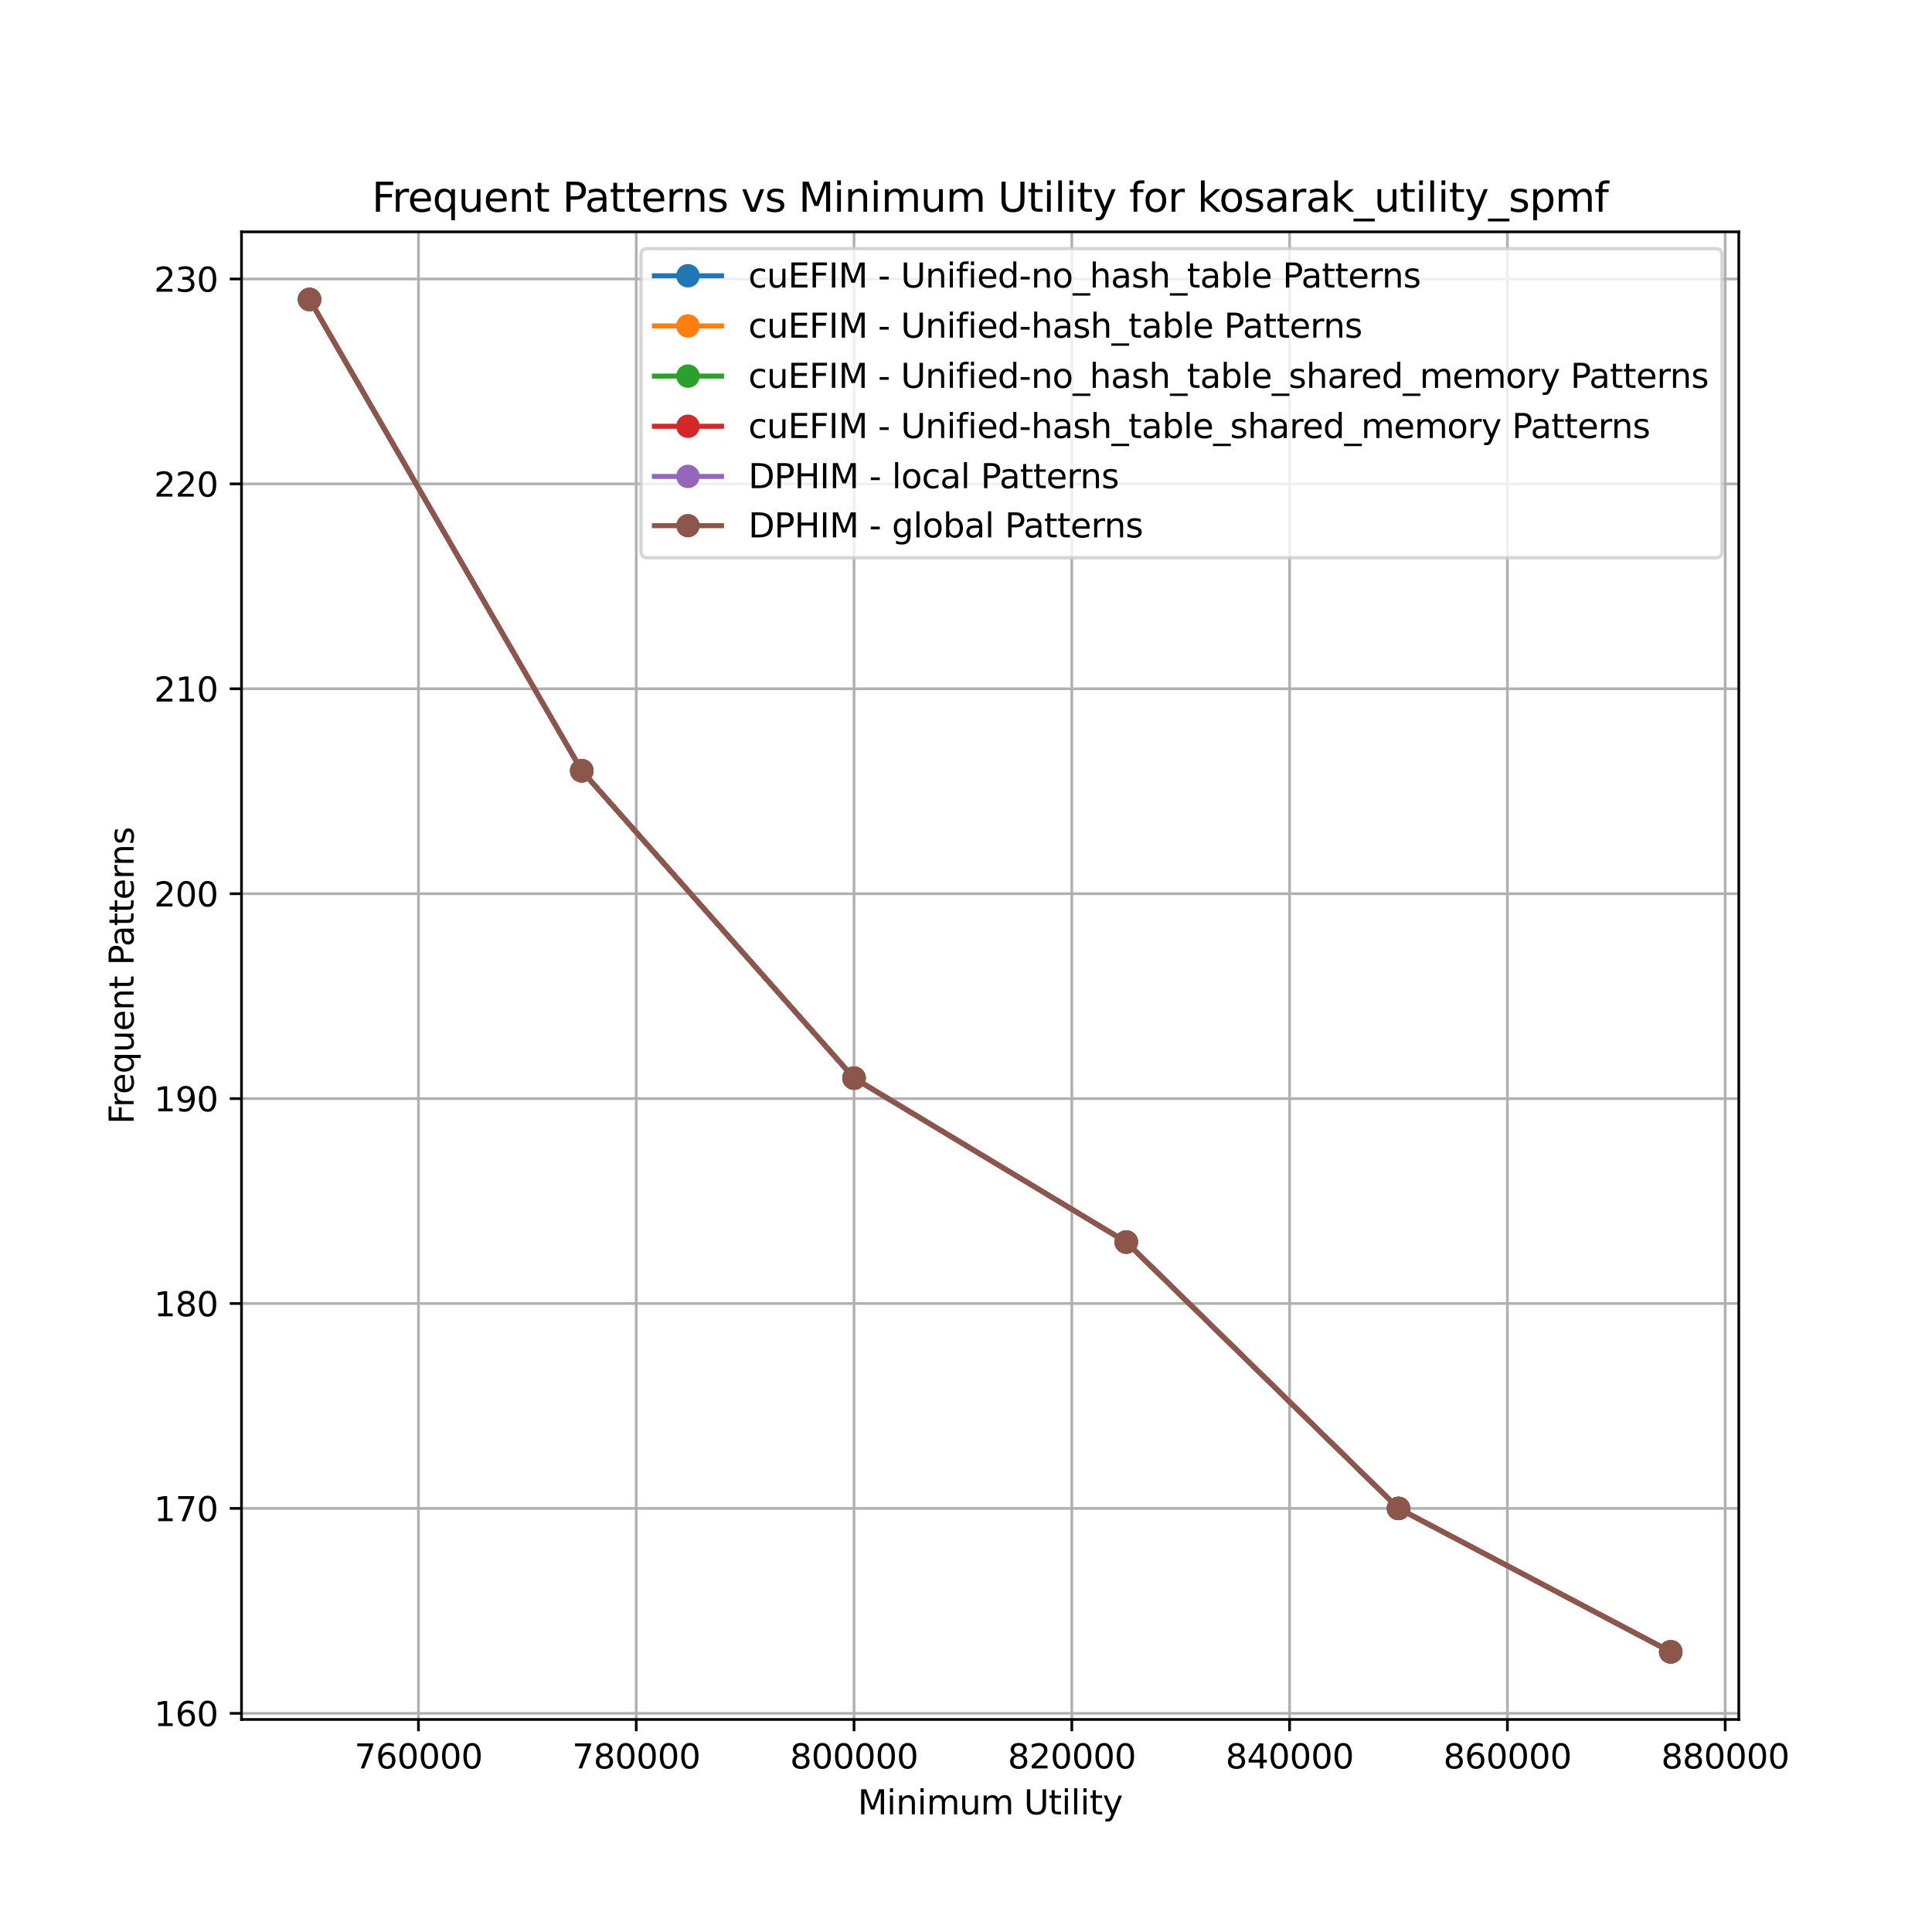 <?xml version="1.0" encoding="utf-8" standalone="no"?>
<!DOCTYPE svg PUBLIC "-//W3C//DTD SVG 1.1//EN"
  "http://www.w3.org/Graphics/SVG/1.1/DTD/svg11.dtd">
<svg xmlns:xlink="http://www.w3.org/1999/xlink" width="576pt" height="576pt" viewBox="0 0 576 576" xmlns="http://www.w3.org/2000/svg" version="1.1">
 <defs>
  <style type="text/css">*{stroke-linejoin: round; stroke-linecap: butt}</style>
 </defs>
 <g id="figure_1">
  <g id="patch_1">
   <path d="M 0 576 
L 576 576 
L 576 0 
L 0 0 
z
" style="fill: #ffffff"/>
  </g>
  <g id="axes_1">
   <g id="patch_2">
    <path d="M 72 512.64 
L 518.4 512.64 
L 518.4 69.12 
L 72 69.12 
z
" style="fill: #ffffff"/>
   </g>
   <g id="matplotlib.axis_1">
    <g id="xtick_1">
     <g id="line2d_1">
      <path d="M 124.756 512.64 
L 124.756 69.12 
" clip-path="url(#paeb95d4c77)" style="fill: none; stroke: #b0b0b0; stroke-width: 0.8; stroke-linecap: square"/>
     </g>
     <g id="line2d_2">
      <defs>
       <path id="m7464234f1b" d="M 0 0 
L 0 3.5 
" style="stroke: #000000; stroke-width: 0.8"/>
      </defs>
      <g>
       <use xlink:href="#m7464234f1b" x="124.756" y="512.64" style="stroke: #000000; stroke-width: 0.8"/>
      </g>
     </g>
     <g id="text_1">
      <!-- 760000 -->
      <g transform="translate(105.669 527.238) scale(0.1 -0.1)">
       <defs>
        <path id="DejaVuSans-37" d="M 525 4666 
L 3525 4666 
L 3525 4397 
L 1831 0 
L 1172 0 
L 2766 4134 
L 525 4134 
L 525 4666 
z
" transform="scale(0.016)"/>
        <path id="DejaVuSans-36" d="M 2113 2584 
Q 1688 2584 1439 2293 
Q 1191 2003 1191 1497 
Q 1191 994 1439 701 
Q 1688 409 2113 409 
Q 2538 409 2786 701 
Q 3034 994 3034 1497 
Q 3034 2003 2786 2293 
Q 2538 2584 2113 2584 
z
M 3366 4563 
L 3366 3988 
Q 3128 4100 2886 4159 
Q 2644 4219 2406 4219 
Q 1781 4219 1451 3797 
Q 1122 3375 1075 2522 
Q 1259 2794 1537 2939 
Q 1816 3084 2150 3084 
Q 2853 3084 3261 2657 
Q 3669 2231 3669 1497 
Q 3669 778 3244 343 
Q 2819 -91 2113 -91 
Q 1303 -91 875 529 
Q 447 1150 447 2328 
Q 447 3434 972 4092 
Q 1497 4750 2381 4750 
Q 2619 4750 2861 4703 
Q 3103 4656 3366 4563 
z
" transform="scale(0.016)"/>
        <path id="DejaVuSans-30" d="M 2034 4250 
Q 1547 4250 1301 3770 
Q 1056 3291 1056 2328 
Q 1056 1369 1301 889 
Q 1547 409 2034 409 
Q 2525 409 2770 889 
Q 3016 1369 3016 2328 
Q 3016 3291 2770 3770 
Q 2525 4250 2034 4250 
z
M 2034 4750 
Q 2819 4750 3233 4129 
Q 3647 3509 3647 2328 
Q 3647 1150 3233 529 
Q 2819 -91 2034 -91 
Q 1250 -91 836 529 
Q 422 1150 422 2328 
Q 422 3509 836 4129 
Q 1250 4750 2034 4750 
z
" transform="scale(0.016)"/>
       </defs>
       <use xlink:href="#DejaVuSans-37"/>
       <use xlink:href="#DejaVuSans-36" x="63.623"/>
       <use xlink:href="#DejaVuSans-30" x="127.246"/>
       <use xlink:href="#DejaVuSans-30" x="190.869"/>
       <use xlink:href="#DejaVuSans-30" x="254.492"/>
       <use xlink:href="#DejaVuSans-30" x="318.115"/>
      </g>
     </g>
    </g>
    <g id="xtick_2">
     <g id="line2d_3">
      <path d="M 189.687 512.64 
L 189.687 69.12 
" clip-path="url(#paeb95d4c77)" style="fill: none; stroke: #b0b0b0; stroke-width: 0.8; stroke-linecap: square"/>
     </g>
     <g id="line2d_4">
      <g>
       <use xlink:href="#m7464234f1b" x="189.687" y="512.64" style="stroke: #000000; stroke-width: 0.8"/>
      </g>
     </g>
     <g id="text_2">
      <!-- 780000 -->
      <g transform="translate(170.6 527.238) scale(0.1 -0.1)">
       <defs>
        <path id="DejaVuSans-38" d="M 2034 2216 
Q 1584 2216 1326 1975 
Q 1069 1734 1069 1313 
Q 1069 891 1326 650 
Q 1584 409 2034 409 
Q 2484 409 2743 651 
Q 3003 894 3003 1313 
Q 3003 1734 2745 1975 
Q 2488 2216 2034 2216 
z
M 1403 2484 
Q 997 2584 770 2862 
Q 544 3141 544 3541 
Q 544 4100 942 4425 
Q 1341 4750 2034 4750 
Q 2731 4750 3128 4425 
Q 3525 4100 3525 3541 
Q 3525 3141 3298 2862 
Q 3072 2584 2669 2484 
Q 3125 2378 3379 2068 
Q 3634 1759 3634 1313 
Q 3634 634 3220 271 
Q 2806 -91 2034 -91 
Q 1263 -91 848 271 
Q 434 634 434 1313 
Q 434 1759 690 2068 
Q 947 2378 1403 2484 
z
M 1172 3481 
Q 1172 3119 1398 2916 
Q 1625 2713 2034 2713 
Q 2441 2713 2670 2916 
Q 2900 3119 2900 3481 
Q 2900 3844 2670 4047 
Q 2441 4250 2034 4250 
Q 1625 4250 1398 4047 
Q 1172 3844 1172 3481 
z
" transform="scale(0.016)"/>
       </defs>
       <use xlink:href="#DejaVuSans-37"/>
       <use xlink:href="#DejaVuSans-38" x="63.623"/>
       <use xlink:href="#DejaVuSans-30" x="127.246"/>
       <use xlink:href="#DejaVuSans-30" x="190.869"/>
       <use xlink:href="#DejaVuSans-30" x="254.492"/>
       <use xlink:href="#DejaVuSans-30" x="318.115"/>
      </g>
     </g>
    </g>
    <g id="xtick_3">
     <g id="line2d_5">
      <path d="M 254.618 512.64 
L 254.618 69.12 
" clip-path="url(#paeb95d4c77)" style="fill: none; stroke: #b0b0b0; stroke-width: 0.8; stroke-linecap: square"/>
     </g>
     <g id="line2d_6">
      <g>
       <use xlink:href="#m7464234f1b" x="254.618" y="512.64" style="stroke: #000000; stroke-width: 0.8"/>
      </g>
     </g>
     <g id="text_3">
      <!-- 800000 -->
      <g transform="translate(235.531 527.238) scale(0.1 -0.1)">
       <use xlink:href="#DejaVuSans-38"/>
       <use xlink:href="#DejaVuSans-30" x="63.623"/>
       <use xlink:href="#DejaVuSans-30" x="127.246"/>
       <use xlink:href="#DejaVuSans-30" x="190.869"/>
       <use xlink:href="#DejaVuSans-30" x="254.492"/>
       <use xlink:href="#DejaVuSans-30" x="318.115"/>
      </g>
     </g>
    </g>
    <g id="xtick_4">
     <g id="line2d_7">
      <path d="M 319.549 512.64 
L 319.549 69.12 
" clip-path="url(#paeb95d4c77)" style="fill: none; stroke: #b0b0b0; stroke-width: 0.8; stroke-linecap: square"/>
     </g>
     <g id="line2d_8">
      <g>
       <use xlink:href="#m7464234f1b" x="319.549" y="512.64" style="stroke: #000000; stroke-width: 0.8"/>
      </g>
     </g>
     <g id="text_4">
      <!-- 820000 -->
      <g transform="translate(300.462 527.238) scale(0.1 -0.1)">
       <defs>
        <path id="DejaVuSans-32" d="M 1228 531 
L 3431 531 
L 3431 0 
L 469 0 
L 469 531 
Q 828 903 1448 1529 
Q 2069 2156 2228 2338 
Q 2531 2678 2651 2914 
Q 2772 3150 2772 3378 
Q 2772 3750 2511 3984 
Q 2250 4219 1831 4219 
Q 1534 4219 1204 4116 
Q 875 4013 500 3803 
L 500 4441 
Q 881 4594 1212 4672 
Q 1544 4750 1819 4750 
Q 2544 4750 2975 4387 
Q 3406 4025 3406 3419 
Q 3406 3131 3298 2873 
Q 3191 2616 2906 2266 
Q 2828 2175 2409 1742 
Q 1991 1309 1228 531 
z
" transform="scale(0.016)"/>
       </defs>
       <use xlink:href="#DejaVuSans-38"/>
       <use xlink:href="#DejaVuSans-32" x="63.623"/>
       <use xlink:href="#DejaVuSans-30" x="127.246"/>
       <use xlink:href="#DejaVuSans-30" x="190.869"/>
       <use xlink:href="#DejaVuSans-30" x="254.492"/>
       <use xlink:href="#DejaVuSans-30" x="318.115"/>
      </g>
     </g>
    </g>
    <g id="xtick_5">
     <g id="line2d_9">
      <path d="M 384.48 512.64 
L 384.48 69.12 
" clip-path="url(#paeb95d4c77)" style="fill: none; stroke: #b0b0b0; stroke-width: 0.8; stroke-linecap: square"/>
     </g>
     <g id="line2d_10">
      <g>
       <use xlink:href="#m7464234f1b" x="384.48" y="512.64" style="stroke: #000000; stroke-width: 0.8"/>
      </g>
     </g>
     <g id="text_5">
      <!-- 840000 -->
      <g transform="translate(365.392 527.238) scale(0.1 -0.1)">
       <defs>
        <path id="DejaVuSans-34" d="M 2419 4116 
L 825 1625 
L 2419 1625 
L 2419 4116 
z
M 2253 4666 
L 3047 4666 
L 3047 1625 
L 3713 1625 
L 3713 1100 
L 3047 1100 
L 3047 0 
L 2419 0 
L 2419 1100 
L 313 1100 
L 313 1709 
L 2253 4666 
z
" transform="scale(0.016)"/>
       </defs>
       <use xlink:href="#DejaVuSans-38"/>
       <use xlink:href="#DejaVuSans-34" x="63.623"/>
       <use xlink:href="#DejaVuSans-30" x="127.246"/>
       <use xlink:href="#DejaVuSans-30" x="190.869"/>
       <use xlink:href="#DejaVuSans-30" x="254.492"/>
       <use xlink:href="#DejaVuSans-30" x="318.115"/>
      </g>
     </g>
    </g>
    <g id="xtick_6">
     <g id="line2d_11">
      <path d="M 449.411 512.64 
L 449.411 69.12 
" clip-path="url(#paeb95d4c77)" style="fill: none; stroke: #b0b0b0; stroke-width: 0.8; stroke-linecap: square"/>
     </g>
     <g id="line2d_12">
      <g>
       <use xlink:href="#m7464234f1b" x="449.411" y="512.64" style="stroke: #000000; stroke-width: 0.8"/>
      </g>
     </g>
     <g id="text_6">
      <!-- 860000 -->
      <g transform="translate(430.323 527.238) scale(0.1 -0.1)">
       <use xlink:href="#DejaVuSans-38"/>
       <use xlink:href="#DejaVuSans-36" x="63.623"/>
       <use xlink:href="#DejaVuSans-30" x="127.246"/>
       <use xlink:href="#DejaVuSans-30" x="190.869"/>
       <use xlink:href="#DejaVuSans-30" x="254.492"/>
       <use xlink:href="#DejaVuSans-30" x="318.115"/>
      </g>
     </g>
    </g>
    <g id="xtick_7">
     <g id="line2d_13">
      <path d="M 514.342 512.64 
L 514.342 69.12 
" clip-path="url(#paeb95d4c77)" style="fill: none; stroke: #b0b0b0; stroke-width: 0.8; stroke-linecap: square"/>
     </g>
     <g id="line2d_14">
      <g>
       <use xlink:href="#m7464234f1b" x="514.342" y="512.64" style="stroke: #000000; stroke-width: 0.8"/>
      </g>
     </g>
     <g id="text_7">
      <!-- 880000 -->
      <g transform="translate(495.254 527.238) scale(0.1 -0.1)">
       <use xlink:href="#DejaVuSans-38"/>
       <use xlink:href="#DejaVuSans-38" x="63.623"/>
       <use xlink:href="#DejaVuSans-30" x="127.246"/>
       <use xlink:href="#DejaVuSans-30" x="190.869"/>
       <use xlink:href="#DejaVuSans-30" x="254.492"/>
       <use xlink:href="#DejaVuSans-30" x="318.115"/>
      </g>
     </g>
    </g>
    <g id="text_8">
     <!-- Minimum Utility -->
     <g transform="translate(255.734 540.917) scale(0.1 -0.1)">
      <defs>
       <path id="DejaVuSans-4d" d="M 628 4666 
L 1569 4666 
L 2759 1491 
L 3956 4666 
L 4897 4666 
L 4897 0 
L 4281 0 
L 4281 4097 
L 3078 897 
L 2444 897 
L 1241 4097 
L 1241 0 
L 628 0 
L 628 4666 
z
" transform="scale(0.016)"/>
       <path id="DejaVuSans-69" d="M 603 3500 
L 1178 3500 
L 1178 0 
L 603 0 
L 603 3500 
z
M 603 4863 
L 1178 4863 
L 1178 4134 
L 603 4134 
L 603 4863 
z
" transform="scale(0.016)"/>
       <path id="DejaVuSans-6e" d="M 3513 2113 
L 3513 0 
L 2938 0 
L 2938 2094 
Q 2938 2591 2744 2837 
Q 2550 3084 2163 3084 
Q 1697 3084 1428 2787 
Q 1159 2491 1159 1978 
L 1159 0 
L 581 0 
L 581 3500 
L 1159 3500 
L 1159 2956 
Q 1366 3272 1645 3428 
Q 1925 3584 2291 3584 
Q 2894 3584 3203 3211 
Q 3513 2838 3513 2113 
z
" transform="scale(0.016)"/>
       <path id="DejaVuSans-6d" d="M 3328 2828 
Q 3544 3216 3844 3400 
Q 4144 3584 4550 3584 
Q 5097 3584 5394 3201 
Q 5691 2819 5691 2113 
L 5691 0 
L 5113 0 
L 5113 2094 
Q 5113 2597 4934 2840 
Q 4756 3084 4391 3084 
Q 3944 3084 3684 2787 
Q 3425 2491 3425 1978 
L 3425 0 
L 2847 0 
L 2847 2094 
Q 2847 2600 2669 2842 
Q 2491 3084 2119 3084 
Q 1678 3084 1418 2786 
Q 1159 2488 1159 1978 
L 1159 0 
L 581 0 
L 581 3500 
L 1159 3500 
L 1159 2956 
Q 1356 3278 1631 3431 
Q 1906 3584 2284 3584 
Q 2666 3584 2933 3390 
Q 3200 3197 3328 2828 
z
" transform="scale(0.016)"/>
       <path id="DejaVuSans-75" d="M 544 1381 
L 544 3500 
L 1119 3500 
L 1119 1403 
Q 1119 906 1312 657 
Q 1506 409 1894 409 
Q 2359 409 2629 706 
Q 2900 1003 2900 1516 
L 2900 3500 
L 3475 3500 
L 3475 0 
L 2900 0 
L 2900 538 
Q 2691 219 2414 64 
Q 2138 -91 1772 -91 
Q 1169 -91 856 284 
Q 544 659 544 1381 
z
M 1991 3584 
L 1991 3584 
z
" transform="scale(0.016)"/>
       <path id="DejaVuSans-20" transform="scale(0.016)"/>
       <path id="DejaVuSans-55" d="M 556 4666 
L 1191 4666 
L 1191 1831 
Q 1191 1081 1462 751 
Q 1734 422 2344 422 
Q 2950 422 3222 751 
Q 3494 1081 3494 1831 
L 3494 4666 
L 4128 4666 
L 4128 1753 
Q 4128 841 3676 375 
Q 3225 -91 2344 -91 
Q 1459 -91 1007 375 
Q 556 841 556 1753 
L 556 4666 
z
" transform="scale(0.016)"/>
       <path id="DejaVuSans-74" d="M 1172 4494 
L 1172 3500 
L 2356 3500 
L 2356 3053 
L 1172 3053 
L 1172 1153 
Q 1172 725 1289 603 
Q 1406 481 1766 481 
L 2356 481 
L 2356 0 
L 1766 0 
Q 1100 0 847 248 
Q 594 497 594 1153 
L 594 3053 
L 172 3053 
L 172 3500 
L 594 3500 
L 594 4494 
L 1172 4494 
z
" transform="scale(0.016)"/>
       <path id="DejaVuSans-6c" d="M 603 4863 
L 1178 4863 
L 1178 0 
L 603 0 
L 603 4863 
z
" transform="scale(0.016)"/>
       <path id="DejaVuSans-79" d="M 2059 -325 
Q 1816 -950 1584 -1140 
Q 1353 -1331 966 -1331 
L 506 -1331 
L 506 -850 
L 844 -850 
Q 1081 -850 1212 -737 
Q 1344 -625 1503 -206 
L 1606 56 
L 191 3500 
L 800 3500 
L 1894 763 
L 2988 3500 
L 3597 3500 
L 2059 -325 
z
" transform="scale(0.016)"/>
      </defs>
      <use xlink:href="#DejaVuSans-4d"/>
      <use xlink:href="#DejaVuSans-69" x="86.279"/>
      <use xlink:href="#DejaVuSans-6e" x="114.062"/>
      <use xlink:href="#DejaVuSans-69" x="177.441"/>
      <use xlink:href="#DejaVuSans-6d" x="205.225"/>
      <use xlink:href="#DejaVuSans-75" x="302.637"/>
      <use xlink:href="#DejaVuSans-6d" x="366.016"/>
      <use xlink:href="#DejaVuSans-20" x="463.428"/>
      <use xlink:href="#DejaVuSans-55" x="495.215"/>
      <use xlink:href="#DejaVuSans-74" x="568.408"/>
      <use xlink:href="#DejaVuSans-69" x="607.617"/>
      <use xlink:href="#DejaVuSans-6c" x="635.4"/>
      <use xlink:href="#DejaVuSans-69" x="663.184"/>
      <use xlink:href="#DejaVuSans-74" x="690.967"/>
      <use xlink:href="#DejaVuSans-79" x="730.176"/>
     </g>
    </g>
   </g>
   <g id="matplotlib.axis_2">
    <g id="ytick_1">
     <g id="line2d_15">
      <path d="M 72 510.807 
L 518.4 510.807 
" clip-path="url(#paeb95d4c77)" style="fill: none; stroke: #b0b0b0; stroke-width: 0.8; stroke-linecap: square"/>
     </g>
     <g id="line2d_16">
      <defs>
       <path id="m332d9a629b" d="M 0 0 
L -3.5 0 
" style="stroke: #000000; stroke-width: 0.8"/>
      </defs>
      <g>
       <use xlink:href="#m332d9a629b" x="72" y="510.807" style="stroke: #000000; stroke-width: 0.8"/>
      </g>
     </g>
     <g id="text_9">
      <!-- 160 -->
      <g transform="translate(45.913 514.606) scale(0.1 -0.1)">
       <defs>
        <path id="DejaVuSans-31" d="M 794 531 
L 1825 531 
L 1825 4091 
L 703 3866 
L 703 4441 
L 1819 4666 
L 2450 4666 
L 2450 531 
L 3481 531 
L 3481 0 
L 794 0 
L 794 531 
z
" transform="scale(0.016)"/>
       </defs>
       <use xlink:href="#DejaVuSans-31"/>
       <use xlink:href="#DejaVuSans-36" x="63.623"/>
       <use xlink:href="#DejaVuSans-30" x="127.246"/>
      </g>
     </g>
    </g>
    <g id="ytick_2">
     <g id="line2d_17">
      <path d="M 72 449.716 
L 518.4 449.716 
" clip-path="url(#paeb95d4c77)" style="fill: none; stroke: #b0b0b0; stroke-width: 0.8; stroke-linecap: square"/>
     </g>
     <g id="line2d_18">
      <g>
       <use xlink:href="#m332d9a629b" x="72" y="449.716" style="stroke: #000000; stroke-width: 0.8"/>
      </g>
     </g>
     <g id="text_10">
      <!-- 170 -->
      <g transform="translate(45.913 453.516) scale(0.1 -0.1)">
       <use xlink:href="#DejaVuSans-31"/>
       <use xlink:href="#DejaVuSans-37" x="63.623"/>
       <use xlink:href="#DejaVuSans-30" x="127.246"/>
      </g>
     </g>
    </g>
    <g id="ytick_3">
     <g id="line2d_19">
      <path d="M 72 388.625 
L 518.4 388.625 
" clip-path="url(#paeb95d4c77)" style="fill: none; stroke: #b0b0b0; stroke-width: 0.8; stroke-linecap: square"/>
     </g>
     <g id="line2d_20">
      <g>
       <use xlink:href="#m332d9a629b" x="72" y="388.625" style="stroke: #000000; stroke-width: 0.8"/>
      </g>
     </g>
     <g id="text_11">
      <!-- 180 -->
      <g transform="translate(45.913 392.425) scale(0.1 -0.1)">
       <use xlink:href="#DejaVuSans-31"/>
       <use xlink:href="#DejaVuSans-38" x="63.623"/>
       <use xlink:href="#DejaVuSans-30" x="127.246"/>
      </g>
     </g>
    </g>
    <g id="ytick_4">
     <g id="line2d_21">
      <path d="M 72 327.535 
L 518.4 327.535 
" clip-path="url(#paeb95d4c77)" style="fill: none; stroke: #b0b0b0; stroke-width: 0.8; stroke-linecap: square"/>
     </g>
     <g id="line2d_22">
      <g>
       <use xlink:href="#m332d9a629b" x="72" y="327.535" style="stroke: #000000; stroke-width: 0.8"/>
      </g>
     </g>
     <g id="text_12">
      <!-- 190 -->
      <g transform="translate(45.913 331.334) scale(0.1 -0.1)">
       <defs>
        <path id="DejaVuSans-39" d="M 703 97 
L 703 672 
Q 941 559 1184 500 
Q 1428 441 1663 441 
Q 2288 441 2617 861 
Q 2947 1281 2994 2138 
Q 2813 1869 2534 1725 
Q 2256 1581 1919 1581 
Q 1219 1581 811 2004 
Q 403 2428 403 3163 
Q 403 3881 828 4315 
Q 1253 4750 1959 4750 
Q 2769 4750 3195 4129 
Q 3622 3509 3622 2328 
Q 3622 1225 3098 567 
Q 2575 -91 1691 -91 
Q 1453 -91 1209 -44 
Q 966 3 703 97 
z
M 1959 2075 
Q 2384 2075 2632 2365 
Q 2881 2656 2881 3163 
Q 2881 3666 2632 3958 
Q 2384 4250 1959 4250 
Q 1534 4250 1286 3958 
Q 1038 3666 1038 3163 
Q 1038 2656 1286 2365 
Q 1534 2075 1959 2075 
z
" transform="scale(0.016)"/>
       </defs>
       <use xlink:href="#DejaVuSans-31"/>
       <use xlink:href="#DejaVuSans-39" x="63.623"/>
       <use xlink:href="#DejaVuSans-30" x="127.246"/>
      </g>
     </g>
    </g>
    <g id="ytick_5">
     <g id="line2d_23">
      <path d="M 72 266.444 
L 518.4 266.444 
" clip-path="url(#paeb95d4c77)" style="fill: none; stroke: #b0b0b0; stroke-width: 0.8; stroke-linecap: square"/>
     </g>
     <g id="line2d_24">
      <g>
       <use xlink:href="#m332d9a629b" x="72" y="266.444" style="stroke: #000000; stroke-width: 0.8"/>
      </g>
     </g>
     <g id="text_13">
      <!-- 200 -->
      <g transform="translate(45.913 270.243) scale(0.1 -0.1)">
       <use xlink:href="#DejaVuSans-32"/>
       <use xlink:href="#DejaVuSans-30" x="63.623"/>
       <use xlink:href="#DejaVuSans-30" x="127.246"/>
      </g>
     </g>
    </g>
    <g id="ytick_6">
     <g id="line2d_25">
      <path d="M 72 205.353 
L 518.4 205.353 
" clip-path="url(#paeb95d4c77)" style="fill: none; stroke: #b0b0b0; stroke-width: 0.8; stroke-linecap: square"/>
     </g>
     <g id="line2d_26">
      <g>
       <use xlink:href="#m332d9a629b" x="72" y="205.353" style="stroke: #000000; stroke-width: 0.8"/>
      </g>
     </g>
     <g id="text_14">
      <!-- 210 -->
      <g transform="translate(45.913 209.152) scale(0.1 -0.1)">
       <use xlink:href="#DejaVuSans-32"/>
       <use xlink:href="#DejaVuSans-31" x="63.623"/>
       <use xlink:href="#DejaVuSans-30" x="127.246"/>
      </g>
     </g>
    </g>
    <g id="ytick_7">
     <g id="line2d_27">
      <path d="M 72 144.262 
L 518.4 144.262 
" clip-path="url(#paeb95d4c77)" style="fill: none; stroke: #b0b0b0; stroke-width: 0.8; stroke-linecap: square"/>
     </g>
     <g id="line2d_28">
      <g>
       <use xlink:href="#m332d9a629b" x="72" y="144.262" style="stroke: #000000; stroke-width: 0.8"/>
      </g>
     </g>
     <g id="text_15">
      <!-- 220 -->
      <g transform="translate(45.913 148.061) scale(0.1 -0.1)">
       <use xlink:href="#DejaVuSans-32"/>
       <use xlink:href="#DejaVuSans-32" x="63.623"/>
       <use xlink:href="#DejaVuSans-30" x="127.246"/>
      </g>
     </g>
    </g>
    <g id="ytick_8">
     <g id="line2d_29">
      <path d="M 72 83.171 
L 518.4 83.171 
" clip-path="url(#paeb95d4c77)" style="fill: none; stroke: #b0b0b0; stroke-width: 0.8; stroke-linecap: square"/>
     </g>
     <g id="line2d_30">
      <g>
       <use xlink:href="#m332d9a629b" x="72" y="83.171" style="stroke: #000000; stroke-width: 0.8"/>
      </g>
     </g>
     <g id="text_16">
      <!-- 230 -->
      <g transform="translate(45.913 86.97) scale(0.1 -0.1)">
       <defs>
        <path id="DejaVuSans-33" d="M 2597 2516 
Q 3050 2419 3304 2112 
Q 3559 1806 3559 1356 
Q 3559 666 3084 287 
Q 2609 -91 1734 -91 
Q 1441 -91 1130 -33 
Q 819 25 488 141 
L 488 750 
Q 750 597 1062 519 
Q 1375 441 1716 441 
Q 2309 441 2620 675 
Q 2931 909 2931 1356 
Q 2931 1769 2642 2001 
Q 2353 2234 1838 2234 
L 1294 2234 
L 1294 2753 
L 1863 2753 
Q 2328 2753 2575 2939 
Q 2822 3125 2822 3475 
Q 2822 3834 2567 4026 
Q 2313 4219 1838 4219 
Q 1578 4219 1281 4162 
Q 984 4106 628 3988 
L 628 4550 
Q 988 4650 1302 4700 
Q 1616 4750 1894 4750 
Q 2613 4750 3031 4423 
Q 3450 4097 3450 3541 
Q 3450 3153 3228 2886 
Q 3006 2619 2597 2516 
z
" transform="scale(0.016)"/>
       </defs>
       <use xlink:href="#DejaVuSans-32"/>
       <use xlink:href="#DejaVuSans-33" x="63.623"/>
       <use xlink:href="#DejaVuSans-30" x="127.246"/>
      </g>
     </g>
    </g>
    <g id="text_17">
     <!-- Frequent Patterns -->
     <g transform="translate(39.833 335.142) rotate(-90) scale(0.1 -0.1)">
      <defs>
       <path id="DejaVuSans-46" d="M 628 4666 
L 3309 4666 
L 3309 4134 
L 1259 4134 
L 1259 2759 
L 3109 2759 
L 3109 2228 
L 1259 2228 
L 1259 0 
L 628 0 
L 628 4666 
z
" transform="scale(0.016)"/>
       <path id="DejaVuSans-72" d="M 2631 2963 
Q 2534 3019 2420 3045 
Q 2306 3072 2169 3072 
Q 1681 3072 1420 2755 
Q 1159 2438 1159 1844 
L 1159 0 
L 581 0 
L 581 3500 
L 1159 3500 
L 1159 2956 
Q 1341 3275 1631 3429 
Q 1922 3584 2338 3584 
Q 2397 3584 2469 3576 
Q 2541 3569 2628 3553 
L 2631 2963 
z
" transform="scale(0.016)"/>
       <path id="DejaVuSans-65" d="M 3597 1894 
L 3597 1613 
L 953 1613 
Q 991 1019 1311 708 
Q 1631 397 2203 397 
Q 2534 397 2845 478 
Q 3156 559 3463 722 
L 3463 178 
Q 3153 47 2828 -22 
Q 2503 -91 2169 -91 
Q 1331 -91 842 396 
Q 353 884 353 1716 
Q 353 2575 817 3079 
Q 1281 3584 2069 3584 
Q 2775 3584 3186 3129 
Q 3597 2675 3597 1894 
z
M 3022 2063 
Q 3016 2534 2758 2815 
Q 2500 3097 2075 3097 
Q 1594 3097 1305 2825 
Q 1016 2553 972 2059 
L 3022 2063 
z
" transform="scale(0.016)"/>
       <path id="DejaVuSans-71" d="M 947 1747 
Q 947 1113 1208 752 
Q 1469 391 1925 391 
Q 2381 391 2643 752 
Q 2906 1113 2906 1747 
Q 2906 2381 2643 2742 
Q 2381 3103 1925 3103 
Q 1469 3103 1208 2742 
Q 947 2381 947 1747 
z
M 2906 525 
Q 2725 213 2448 61 
Q 2172 -91 1784 -91 
Q 1150 -91 751 415 
Q 353 922 353 1747 
Q 353 2572 751 3078 
Q 1150 3584 1784 3584 
Q 2172 3584 2448 3432 
Q 2725 3281 2906 2969 
L 2906 3500 
L 3481 3500 
L 3481 -1331 
L 2906 -1331 
L 2906 525 
z
" transform="scale(0.016)"/>
       <path id="DejaVuSans-50" d="M 1259 4147 
L 1259 2394 
L 2053 2394 
Q 2494 2394 2734 2622 
Q 2975 2850 2975 3272 
Q 2975 3691 2734 3919 
Q 2494 4147 2053 4147 
L 1259 4147 
z
M 628 4666 
L 2053 4666 
Q 2838 4666 3239 4311 
Q 3641 3956 3641 3272 
Q 3641 2581 3239 2228 
Q 2838 1875 2053 1875 
L 1259 1875 
L 1259 0 
L 628 0 
L 628 4666 
z
" transform="scale(0.016)"/>
       <path id="DejaVuSans-61" d="M 2194 1759 
Q 1497 1759 1228 1600 
Q 959 1441 959 1056 
Q 959 750 1161 570 
Q 1363 391 1709 391 
Q 2188 391 2477 730 
Q 2766 1069 2766 1631 
L 2766 1759 
L 2194 1759 
z
M 3341 1997 
L 3341 0 
L 2766 0 
L 2766 531 
Q 2569 213 2275 61 
Q 1981 -91 1556 -91 
Q 1019 -91 701 211 
Q 384 513 384 1019 
Q 384 1609 779 1909 
Q 1175 2209 1959 2209 
L 2766 2209 
L 2766 2266 
Q 2766 2663 2505 2880 
Q 2244 3097 1772 3097 
Q 1472 3097 1187 3025 
Q 903 2953 641 2809 
L 641 3341 
Q 956 3463 1253 3523 
Q 1550 3584 1831 3584 
Q 2591 3584 2966 3190 
Q 3341 2797 3341 1997 
z
" transform="scale(0.016)"/>
       <path id="DejaVuSans-73" d="M 2834 3397 
L 2834 2853 
Q 2591 2978 2328 3040 
Q 2066 3103 1784 3103 
Q 1356 3103 1142 2972 
Q 928 2841 928 2578 
Q 928 2378 1081 2264 
Q 1234 2150 1697 2047 
L 1894 2003 
Q 2506 1872 2764 1633 
Q 3022 1394 3022 966 
Q 3022 478 2636 193 
Q 2250 -91 1575 -91 
Q 1294 -91 989 -36 
Q 684 19 347 128 
L 347 722 
Q 666 556 975 473 
Q 1284 391 1588 391 
Q 1994 391 2212 530 
Q 2431 669 2431 922 
Q 2431 1156 2273 1281 
Q 2116 1406 1581 1522 
L 1381 1569 
Q 847 1681 609 1914 
Q 372 2147 372 2553 
Q 372 3047 722 3315 
Q 1072 3584 1716 3584 
Q 2034 3584 2315 3537 
Q 2597 3491 2834 3397 
z
" transform="scale(0.016)"/>
      </defs>
      <use xlink:href="#DejaVuSans-46"/>
      <use xlink:href="#DejaVuSans-72" x="50.27"/>
      <use xlink:href="#DejaVuSans-65" x="89.133"/>
      <use xlink:href="#DejaVuSans-71" x="150.656"/>
      <use xlink:href="#DejaVuSans-75" x="214.133"/>
      <use xlink:href="#DejaVuSans-65" x="277.512"/>
      <use xlink:href="#DejaVuSans-6e" x="339.035"/>
      <use xlink:href="#DejaVuSans-74" x="402.414"/>
      <use xlink:href="#DejaVuSans-20" x="441.623"/>
      <use xlink:href="#DejaVuSans-50" x="473.41"/>
      <use xlink:href="#DejaVuSans-61" x="529.213"/>
      <use xlink:href="#DejaVuSans-74" x="590.492"/>
      <use xlink:href="#DejaVuSans-74" x="629.701"/>
      <use xlink:href="#DejaVuSans-65" x="668.91"/>
      <use xlink:href="#DejaVuSans-72" x="730.434"/>
      <use xlink:href="#DejaVuSans-6e" x="769.797"/>
      <use xlink:href="#DejaVuSans-73" x="833.176"/>
     </g>
    </g>
   </g>
   <g id="line2d_31">
    <path d="M 173.455 229.789 
L 254.618 321.425 
L 335.782 370.298 
L 416.945 449.716 
L 498.109 492.48 
" clip-path="url(#paeb95d4c77)" style="fill: none; stroke: #1f77b4; stroke-width: 1.5; stroke-linecap: square"/>
    <defs>
     <path id="m88e4bb086f" d="M 0 3 
C 0.796 3 1.559 2.684 2.121 2.121 
C 2.684 1.559 3 0.796 3 0 
C 3 -0.796 2.684 -1.559 2.121 -2.121 
C 1.559 -2.684 0.796 -3 0 -3 
C -0.796 -3 -1.559 -2.684 -2.121 -2.121 
C -2.684 -1.559 -3 -0.796 -3 0 
C -3 0.796 -2.684 1.559 -2.121 2.121 
C -1.559 2.684 -0.796 3 0 3 
z
" style="stroke: #1f77b4"/>
    </defs>
    <g clip-path="url(#paeb95d4c77)">
     <use xlink:href="#m88e4bb086f" x="173.455" y="229.789" style="fill: #1f77b4; stroke: #1f77b4"/>
     <use xlink:href="#m88e4bb086f" x="254.618" y="321.425" style="fill: #1f77b4; stroke: #1f77b4"/>
     <use xlink:href="#m88e4bb086f" x="335.782" y="370.298" style="fill: #1f77b4; stroke: #1f77b4"/>
     <use xlink:href="#m88e4bb086f" x="416.945" y="449.716" style="fill: #1f77b4; stroke: #1f77b4"/>
     <use xlink:href="#m88e4bb086f" x="498.109" y="492.48" style="fill: #1f77b4; stroke: #1f77b4"/>
    </g>
   </g>
   <g id="line2d_32">
    <path d="M 92.291 89.28 
L 173.455 229.789 
L 254.618 321.425 
L 335.782 370.298 
L 416.945 449.716 
L 498.109 492.48 
" clip-path="url(#paeb95d4c77)" style="fill: none; stroke: #ff7f0e; stroke-width: 1.5; stroke-linecap: square"/>
    <defs>
     <path id="me9478539d5" d="M 0 3 
C 0.796 3 1.559 2.684 2.121 2.121 
C 2.684 1.559 3 0.796 3 0 
C 3 -0.796 2.684 -1.559 2.121 -2.121 
C 1.559 -2.684 0.796 -3 0 -3 
C -0.796 -3 -1.559 -2.684 -2.121 -2.121 
C -2.684 -1.559 -3 -0.796 -3 0 
C -3 0.796 -2.684 1.559 -2.121 2.121 
C -1.559 2.684 -0.796 3 0 3 
z
" style="stroke: #ff7f0e"/>
    </defs>
    <g clip-path="url(#paeb95d4c77)">
     <use xlink:href="#me9478539d5" x="92.291" y="89.28" style="fill: #ff7f0e; stroke: #ff7f0e"/>
     <use xlink:href="#me9478539d5" x="173.455" y="229.789" style="fill: #ff7f0e; stroke: #ff7f0e"/>
     <use xlink:href="#me9478539d5" x="254.618" y="321.425" style="fill: #ff7f0e; stroke: #ff7f0e"/>
     <use xlink:href="#me9478539d5" x="335.782" y="370.298" style="fill: #ff7f0e; stroke: #ff7f0e"/>
     <use xlink:href="#me9478539d5" x="416.945" y="449.716" style="fill: #ff7f0e; stroke: #ff7f0e"/>
     <use xlink:href="#me9478539d5" x="498.109" y="492.48" style="fill: #ff7f0e; stroke: #ff7f0e"/>
    </g>
   </g>
   <g id="line2d_33">
    <path d="M 92.291 89.28 
L 173.455 229.789 
L 254.618 321.425 
L 335.782 370.298 
L 416.945 449.716 
L 498.109 492.48 
" clip-path="url(#paeb95d4c77)" style="fill: none; stroke: #2ca02c; stroke-width: 1.5; stroke-linecap: square"/>
    <defs>
     <path id="mfcc3629f03" d="M 0 3 
C 0.796 3 1.559 2.684 2.121 2.121 
C 2.684 1.559 3 0.796 3 0 
C 3 -0.796 2.684 -1.559 2.121 -2.121 
C 1.559 -2.684 0.796 -3 0 -3 
C -0.796 -3 -1.559 -2.684 -2.121 -2.121 
C -2.684 -1.559 -3 -0.796 -3 0 
C -3 0.796 -2.684 1.559 -2.121 2.121 
C -1.559 2.684 -0.796 3 0 3 
z
" style="stroke: #2ca02c"/>
    </defs>
    <g clip-path="url(#paeb95d4c77)">
     <use xlink:href="#mfcc3629f03" x="92.291" y="89.28" style="fill: #2ca02c; stroke: #2ca02c"/>
     <use xlink:href="#mfcc3629f03" x="173.455" y="229.789" style="fill: #2ca02c; stroke: #2ca02c"/>
     <use xlink:href="#mfcc3629f03" x="254.618" y="321.425" style="fill: #2ca02c; stroke: #2ca02c"/>
     <use xlink:href="#mfcc3629f03" x="335.782" y="370.298" style="fill: #2ca02c; stroke: #2ca02c"/>
     <use xlink:href="#mfcc3629f03" x="416.945" y="449.716" style="fill: #2ca02c; stroke: #2ca02c"/>
     <use xlink:href="#mfcc3629f03" x="498.109" y="492.48" style="fill: #2ca02c; stroke: #2ca02c"/>
    </g>
   </g>
   <g id="line2d_34">
    <path d="M 92.291 89.28 
L 173.455 229.789 
L 254.618 321.425 
L 335.782 370.298 
L 416.945 449.716 
L 498.109 492.48 
" clip-path="url(#paeb95d4c77)" style="fill: none; stroke: #d62728; stroke-width: 1.5; stroke-linecap: square"/>
    <defs>
     <path id="mb1886d29da" d="M 0 3 
C 0.796 3 1.559 2.684 2.121 2.121 
C 2.684 1.559 3 0.796 3 0 
C 3 -0.796 2.684 -1.559 2.121 -2.121 
C 1.559 -2.684 0.796 -3 0 -3 
C -0.796 -3 -1.559 -2.684 -2.121 -2.121 
C -2.684 -1.559 -3 -0.796 -3 0 
C -3 0.796 -2.684 1.559 -2.121 2.121 
C -1.559 2.684 -0.796 3 0 3 
z
" style="stroke: #d62728"/>
    </defs>
    <g clip-path="url(#paeb95d4c77)">
     <use xlink:href="#mb1886d29da" x="92.291" y="89.28" style="fill: #d62728; stroke: #d62728"/>
     <use xlink:href="#mb1886d29da" x="173.455" y="229.789" style="fill: #d62728; stroke: #d62728"/>
     <use xlink:href="#mb1886d29da" x="254.618" y="321.425" style="fill: #d62728; stroke: #d62728"/>
     <use xlink:href="#mb1886d29da" x="335.782" y="370.298" style="fill: #d62728; stroke: #d62728"/>
     <use xlink:href="#mb1886d29da" x="416.945" y="449.716" style="fill: #d62728; stroke: #d62728"/>
     <use xlink:href="#mb1886d29da" x="498.109" y="492.48" style="fill: #d62728; stroke: #d62728"/>
    </g>
   </g>
   <g id="line2d_35">
    <path d="M 92.291 89.28 
L 173.455 229.789 
L 254.618 321.425 
L 335.782 370.298 
L 416.945 449.716 
L 498.109 492.48 
" clip-path="url(#paeb95d4c77)" style="fill: none; stroke: #9467bd; stroke-width: 1.5; stroke-linecap: square"/>
    <defs>
     <path id="m09d46858f8" d="M 0 3 
C 0.796 3 1.559 2.684 2.121 2.121 
C 2.684 1.559 3 0.796 3 0 
C 3 -0.796 2.684 -1.559 2.121 -2.121 
C 1.559 -2.684 0.796 -3 0 -3 
C -0.796 -3 -1.559 -2.684 -2.121 -2.121 
C -2.684 -1.559 -3 -0.796 -3 0 
C -3 0.796 -2.684 1.559 -2.121 2.121 
C -1.559 2.684 -0.796 3 0 3 
z
" style="stroke: #9467bd"/>
    </defs>
    <g clip-path="url(#paeb95d4c77)">
     <use xlink:href="#m09d46858f8" x="92.291" y="89.28" style="fill: #9467bd; stroke: #9467bd"/>
     <use xlink:href="#m09d46858f8" x="173.455" y="229.789" style="fill: #9467bd; stroke: #9467bd"/>
     <use xlink:href="#m09d46858f8" x="254.618" y="321.425" style="fill: #9467bd; stroke: #9467bd"/>
     <use xlink:href="#m09d46858f8" x="335.782" y="370.298" style="fill: #9467bd; stroke: #9467bd"/>
     <use xlink:href="#m09d46858f8" x="416.945" y="449.716" style="fill: #9467bd; stroke: #9467bd"/>
     <use xlink:href="#m09d46858f8" x="498.109" y="492.48" style="fill: #9467bd; stroke: #9467bd"/>
    </g>
   </g>
   <g id="line2d_36">
    <path d="M 92.291 89.28 
L 173.455 229.789 
L 254.618 321.425 
L 335.782 370.298 
L 416.945 449.716 
L 498.109 492.48 
" clip-path="url(#paeb95d4c77)" style="fill: none; stroke: #8c564b; stroke-width: 1.5; stroke-linecap: square"/>
    <defs>
     <path id="m720cb5005f" d="M 0 3 
C 0.796 3 1.559 2.684 2.121 2.121 
C 2.684 1.559 3 0.796 3 0 
C 3 -0.796 2.684 -1.559 2.121 -2.121 
C 1.559 -2.684 0.796 -3 0 -3 
C -0.796 -3 -1.559 -2.684 -2.121 -2.121 
C -2.684 -1.559 -3 -0.796 -3 0 
C -3 0.796 -2.684 1.559 -2.121 2.121 
C -1.559 2.684 -0.796 3 0 3 
z
" style="stroke: #8c564b"/>
    </defs>
    <g clip-path="url(#paeb95d4c77)">
     <use xlink:href="#m720cb5005f" x="92.291" y="89.28" style="fill: #8c564b; stroke: #8c564b"/>
     <use xlink:href="#m720cb5005f" x="173.455" y="229.789" style="fill: #8c564b; stroke: #8c564b"/>
     <use xlink:href="#m720cb5005f" x="254.618" y="321.425" style="fill: #8c564b; stroke: #8c564b"/>
     <use xlink:href="#m720cb5005f" x="335.782" y="370.298" style="fill: #8c564b; stroke: #8c564b"/>
     <use xlink:href="#m720cb5005f" x="416.945" y="449.716" style="fill: #8c564b; stroke: #8c564b"/>
     <use xlink:href="#m720cb5005f" x="498.109" y="492.48" style="fill: #8c564b; stroke: #8c564b"/>
    </g>
   </g>
   <g id="patch_3">
    <path d="M 72 512.64 
L 72 69.12 
" style="fill: none; stroke: #000000; stroke-width: 0.8; stroke-linejoin: miter; stroke-linecap: square"/>
   </g>
   <g id="patch_4">
    <path d="M 518.4 512.64 
L 518.4 69.12 
" style="fill: none; stroke: #000000; stroke-width: 0.8; stroke-linejoin: miter; stroke-linecap: square"/>
   </g>
   <g id="patch_5">
    <path d="M 72 512.64 
L 518.4 512.64 
" style="fill: none; stroke: #000000; stroke-width: 0.8; stroke-linejoin: miter; stroke-linecap: square"/>
   </g>
   <g id="patch_6">
    <path d="M 72 69.12 
L 518.4 69.12 
" style="fill: none; stroke: #000000; stroke-width: 0.8; stroke-linejoin: miter; stroke-linecap: square"/>
   </g>
   <g id="text_18">
    <!-- Frequent Patterns vs Minimum Utility for kosarak_utility_spmf -->
    <g transform="translate(110.873 63.12) scale(0.12 -0.12)">
     <defs>
      <path id="DejaVuSans-76" d="M 191 3500 
L 800 3500 
L 1894 563 
L 2988 3500 
L 3597 3500 
L 2284 0 
L 1503 0 
L 191 3500 
z
" transform="scale(0.016)"/>
      <path id="DejaVuSans-66" d="M 2375 4863 
L 2375 4384 
L 1825 4384 
Q 1516 4384 1395 4259 
Q 1275 4134 1275 3809 
L 1275 3500 
L 2222 3500 
L 2222 3053 
L 1275 3053 
L 1275 0 
L 697 0 
L 697 3053 
L 147 3053 
L 147 3500 
L 697 3500 
L 697 3744 
Q 697 4328 969 4595 
Q 1241 4863 1831 4863 
L 2375 4863 
z
" transform="scale(0.016)"/>
      <path id="DejaVuSans-6f" d="M 1959 3097 
Q 1497 3097 1228 2736 
Q 959 2375 959 1747 
Q 959 1119 1226 758 
Q 1494 397 1959 397 
Q 2419 397 2687 759 
Q 2956 1122 2956 1747 
Q 2956 2369 2687 2733 
Q 2419 3097 1959 3097 
z
M 1959 3584 
Q 2709 3584 3137 3096 
Q 3566 2609 3566 1747 
Q 3566 888 3137 398 
Q 2709 -91 1959 -91 
Q 1206 -91 779 398 
Q 353 888 353 1747 
Q 353 2609 779 3096 
Q 1206 3584 1959 3584 
z
" transform="scale(0.016)"/>
      <path id="DejaVuSans-6b" d="M 581 4863 
L 1159 4863 
L 1159 1991 
L 2875 3500 
L 3609 3500 
L 1753 1863 
L 3688 0 
L 2938 0 
L 1159 1709 
L 1159 0 
L 581 0 
L 581 4863 
z
" transform="scale(0.016)"/>
      <path id="DejaVuSans-5f" d="M 3263 -1063 
L 3263 -1509 
L -63 -1509 
L -63 -1063 
L 3263 -1063 
z
" transform="scale(0.016)"/>
      <path id="DejaVuSans-70" d="M 1159 525 
L 1159 -1331 
L 581 -1331 
L 581 3500 
L 1159 3500 
L 1159 2969 
Q 1341 3281 1617 3432 
Q 1894 3584 2278 3584 
Q 2916 3584 3314 3078 
Q 3713 2572 3713 1747 
Q 3713 922 3314 415 
Q 2916 -91 2278 -91 
Q 1894 -91 1617 61 
Q 1341 213 1159 525 
z
M 3116 1747 
Q 3116 2381 2855 2742 
Q 2594 3103 2138 3103 
Q 1681 3103 1420 2742 
Q 1159 2381 1159 1747 
Q 1159 1113 1420 752 
Q 1681 391 2138 391 
Q 2594 391 2855 752 
Q 3116 1113 3116 1747 
z
" transform="scale(0.016)"/>
     </defs>
     <use xlink:href="#DejaVuSans-46"/>
     <use xlink:href="#DejaVuSans-72" x="50.27"/>
     <use xlink:href="#DejaVuSans-65" x="89.133"/>
     <use xlink:href="#DejaVuSans-71" x="150.656"/>
     <use xlink:href="#DejaVuSans-75" x="214.133"/>
     <use xlink:href="#DejaVuSans-65" x="277.512"/>
     <use xlink:href="#DejaVuSans-6e" x="339.035"/>
     <use xlink:href="#DejaVuSans-74" x="402.414"/>
     <use xlink:href="#DejaVuSans-20" x="441.623"/>
     <use xlink:href="#DejaVuSans-50" x="473.41"/>
     <use xlink:href="#DejaVuSans-61" x="529.213"/>
     <use xlink:href="#DejaVuSans-74" x="590.492"/>
     <use xlink:href="#DejaVuSans-74" x="629.701"/>
     <use xlink:href="#DejaVuSans-65" x="668.91"/>
     <use xlink:href="#DejaVuSans-72" x="730.434"/>
     <use xlink:href="#DejaVuSans-6e" x="769.797"/>
     <use xlink:href="#DejaVuSans-73" x="833.176"/>
     <use xlink:href="#DejaVuSans-20" x="885.275"/>
     <use xlink:href="#DejaVuSans-76" x="917.062"/>
     <use xlink:href="#DejaVuSans-73" x="976.242"/>
     <use xlink:href="#DejaVuSans-20" x="1028.342"/>
     <use xlink:href="#DejaVuSans-4d" x="1060.129"/>
     <use xlink:href="#DejaVuSans-69" x="1146.408"/>
     <use xlink:href="#DejaVuSans-6e" x="1174.191"/>
     <use xlink:href="#DejaVuSans-69" x="1237.57"/>
     <use xlink:href="#DejaVuSans-6d" x="1265.354"/>
     <use xlink:href="#DejaVuSans-75" x="1362.766"/>
     <use xlink:href="#DejaVuSans-6d" x="1426.145"/>
     <use xlink:href="#DejaVuSans-20" x="1523.557"/>
     <use xlink:href="#DejaVuSans-55" x="1555.344"/>
     <use xlink:href="#DejaVuSans-74" x="1628.537"/>
     <use xlink:href="#DejaVuSans-69" x="1667.746"/>
     <use xlink:href="#DejaVuSans-6c" x="1695.529"/>
     <use xlink:href="#DejaVuSans-69" x="1723.312"/>
     <use xlink:href="#DejaVuSans-74" x="1751.096"/>
     <use xlink:href="#DejaVuSans-79" x="1790.305"/>
     <use xlink:href="#DejaVuSans-20" x="1849.484"/>
     <use xlink:href="#DejaVuSans-66" x="1881.271"/>
     <use xlink:href="#DejaVuSans-6f" x="1916.477"/>
     <use xlink:href="#DejaVuSans-72" x="1977.658"/>
     <use xlink:href="#DejaVuSans-20" x="2018.771"/>
     <use xlink:href="#DejaVuSans-6b" x="2050.559"/>
     <use xlink:href="#DejaVuSans-6f" x="2104.844"/>
     <use xlink:href="#DejaVuSans-73" x="2166.025"/>
     <use xlink:href="#DejaVuSans-61" x="2218.125"/>
     <use xlink:href="#DejaVuSans-72" x="2279.404"/>
     <use xlink:href="#DejaVuSans-61" x="2320.518"/>
     <use xlink:href="#DejaVuSans-6b" x="2381.797"/>
     <use xlink:href="#DejaVuSans-5f" x="2439.707"/>
     <use xlink:href="#DejaVuSans-75" x="2489.707"/>
     <use xlink:href="#DejaVuSans-74" x="2553.086"/>
     <use xlink:href="#DejaVuSans-69" x="2592.295"/>
     <use xlink:href="#DejaVuSans-6c" x="2620.078"/>
     <use xlink:href="#DejaVuSans-69" x="2647.861"/>
     <use xlink:href="#DejaVuSans-74" x="2675.645"/>
     <use xlink:href="#DejaVuSans-79" x="2714.854"/>
     <use xlink:href="#DejaVuSans-5f" x="2774.033"/>
     <use xlink:href="#DejaVuSans-73" x="2824.033"/>
     <use xlink:href="#DejaVuSans-70" x="2876.133"/>
     <use xlink:href="#DejaVuSans-6d" x="2939.609"/>
     <use xlink:href="#DejaVuSans-66" x="3037.021"/>
    </g>
   </g>
   <g id="legend_1">
    <g id="patch_7">
     <path d="M 193.105 166.301 
L 511.4 166.301 
Q 513.4 166.301 513.4 164.301 
L 513.4 76.12 
Q 513.4 74.12 511.4 74.12 
L 193.105 74.12 
Q 191.105 74.12 191.105 76.12 
L 191.105 164.301 
Q 191.105 166.301 193.105 166.301 
z
" style="fill: #ffffff; opacity: 0.8; stroke: #cccccc; stroke-linejoin: miter"/>
    </g>
    <g id="line2d_37">
     <path d="M 195.105 82.218 
L 205.105 82.218 
L 215.105 82.218 
" style="fill: none; stroke: #1f77b4; stroke-width: 1.5; stroke-linecap: square"/>
     <g>
      <use xlink:href="#m88e4bb086f" x="205.105" y="82.218" style="fill: #1f77b4; stroke: #1f77b4"/>
     </g>
    </g>
    <g id="text_19">
     <!-- cuEFIM - Unified-no_hash_table Patterns -->
     <g transform="translate(223.105 85.718) scale(0.1 -0.1)">
      <defs>
       <path id="DejaVuSans-63" d="M 3122 3366 
L 3122 2828 
Q 2878 2963 2633 3030 
Q 2388 3097 2138 3097 
Q 1578 3097 1268 2742 
Q 959 2388 959 1747 
Q 959 1106 1268 751 
Q 1578 397 2138 397 
Q 2388 397 2633 464 
Q 2878 531 3122 666 
L 3122 134 
Q 2881 22 2623 -34 
Q 2366 -91 2075 -91 
Q 1284 -91 818 406 
Q 353 903 353 1747 
Q 353 2603 823 3093 
Q 1294 3584 2113 3584 
Q 2378 3584 2631 3529 
Q 2884 3475 3122 3366 
z
" transform="scale(0.016)"/>
       <path id="DejaVuSans-45" d="M 628 4666 
L 3578 4666 
L 3578 4134 
L 1259 4134 
L 1259 2753 
L 3481 2753 
L 3481 2222 
L 1259 2222 
L 1259 531 
L 3634 531 
L 3634 0 
L 628 0 
L 628 4666 
z
" transform="scale(0.016)"/>
       <path id="DejaVuSans-49" d="M 628 4666 
L 1259 4666 
L 1259 0 
L 628 0 
L 628 4666 
z
" transform="scale(0.016)"/>
       <path id="DejaVuSans-2d" d="M 313 2009 
L 1997 2009 
L 1997 1497 
L 313 1497 
L 313 2009 
z
" transform="scale(0.016)"/>
       <path id="DejaVuSans-64" d="M 2906 2969 
L 2906 4863 
L 3481 4863 
L 3481 0 
L 2906 0 
L 2906 525 
Q 2725 213 2448 61 
Q 2172 -91 1784 -91 
Q 1150 -91 751 415 
Q 353 922 353 1747 
Q 353 2572 751 3078 
Q 1150 3584 1784 3584 
Q 2172 3584 2448 3432 
Q 2725 3281 2906 2969 
z
M 947 1747 
Q 947 1113 1208 752 
Q 1469 391 1925 391 
Q 2381 391 2643 752 
Q 2906 1113 2906 1747 
Q 2906 2381 2643 2742 
Q 2381 3103 1925 3103 
Q 1469 3103 1208 2742 
Q 947 2381 947 1747 
z
" transform="scale(0.016)"/>
       <path id="DejaVuSans-68" d="M 3513 2113 
L 3513 0 
L 2938 0 
L 2938 2094 
Q 2938 2591 2744 2837 
Q 2550 3084 2163 3084 
Q 1697 3084 1428 2787 
Q 1159 2491 1159 1978 
L 1159 0 
L 581 0 
L 581 4863 
L 1159 4863 
L 1159 2956 
Q 1366 3272 1645 3428 
Q 1925 3584 2291 3584 
Q 2894 3584 3203 3211 
Q 3513 2838 3513 2113 
z
" transform="scale(0.016)"/>
       <path id="DejaVuSans-62" d="M 3116 1747 
Q 3116 2381 2855 2742 
Q 2594 3103 2138 3103 
Q 1681 3103 1420 2742 
Q 1159 2381 1159 1747 
Q 1159 1113 1420 752 
Q 1681 391 2138 391 
Q 2594 391 2855 752 
Q 3116 1113 3116 1747 
z
M 1159 2969 
Q 1341 3281 1617 3432 
Q 1894 3584 2278 3584 
Q 2916 3584 3314 3078 
Q 3713 2572 3713 1747 
Q 3713 922 3314 415 
Q 2916 -91 2278 -91 
Q 1894 -91 1617 61 
Q 1341 213 1159 525 
L 1159 0 
L 581 0 
L 581 4863 
L 1159 4863 
L 1159 2969 
z
" transform="scale(0.016)"/>
      </defs>
      <use xlink:href="#DejaVuSans-63"/>
      <use xlink:href="#DejaVuSans-75" x="54.98"/>
      <use xlink:href="#DejaVuSans-45" x="118.359"/>
      <use xlink:href="#DejaVuSans-46" x="181.543"/>
      <use xlink:href="#DejaVuSans-49" x="239.062"/>
      <use xlink:href="#DejaVuSans-4d" x="268.555"/>
      <use xlink:href="#DejaVuSans-20" x="354.834"/>
      <use xlink:href="#DejaVuSans-2d" x="386.621"/>
      <use xlink:href="#DejaVuSans-20" x="422.705"/>
      <use xlink:href="#DejaVuSans-55" x="454.492"/>
      <use xlink:href="#DejaVuSans-6e" x="527.686"/>
      <use xlink:href="#DejaVuSans-69" x="591.064"/>
      <use xlink:href="#DejaVuSans-66" x="618.848"/>
      <use xlink:href="#DejaVuSans-69" x="654.053"/>
      <use xlink:href="#DejaVuSans-65" x="681.836"/>
      <use xlink:href="#DejaVuSans-64" x="743.359"/>
      <use xlink:href="#DejaVuSans-2d" x="806.836"/>
      <use xlink:href="#DejaVuSans-6e" x="842.92"/>
      <use xlink:href="#DejaVuSans-6f" x="906.299"/>
      <use xlink:href="#DejaVuSans-5f" x="967.48"/>
      <use xlink:href="#DejaVuSans-68" x="1017.48"/>
      <use xlink:href="#DejaVuSans-61" x="1080.859"/>
      <use xlink:href="#DejaVuSans-73" x="1142.139"/>
      <use xlink:href="#DejaVuSans-68" x="1194.238"/>
      <use xlink:href="#DejaVuSans-5f" x="1257.617"/>
      <use xlink:href="#DejaVuSans-74" x="1307.617"/>
      <use xlink:href="#DejaVuSans-61" x="1346.826"/>
      <use xlink:href="#DejaVuSans-62" x="1408.105"/>
      <use xlink:href="#DejaVuSans-6c" x="1471.582"/>
      <use xlink:href="#DejaVuSans-65" x="1499.365"/>
      <use xlink:href="#DejaVuSans-20" x="1560.889"/>
      <use xlink:href="#DejaVuSans-50" x="1592.676"/>
      <use xlink:href="#DejaVuSans-61" x="1648.479"/>
      <use xlink:href="#DejaVuSans-74" x="1709.758"/>
      <use xlink:href="#DejaVuSans-74" x="1748.967"/>
      <use xlink:href="#DejaVuSans-65" x="1788.176"/>
      <use xlink:href="#DejaVuSans-72" x="1849.699"/>
      <use xlink:href="#DejaVuSans-6e" x="1889.062"/>
      <use xlink:href="#DejaVuSans-73" x="1952.441"/>
     </g>
    </g>
    <g id="line2d_38">
     <path d="M 195.105 97.175 
L 205.105 97.175 
L 215.105 97.175 
" style="fill: none; stroke: #ff7f0e; stroke-width: 1.5; stroke-linecap: square"/>
     <g>
      <use xlink:href="#me9478539d5" x="205.105" y="97.175" style="fill: #ff7f0e; stroke: #ff7f0e"/>
     </g>
    </g>
    <g id="text_20">
     <!-- cuEFIM - Unified-hash_table Patterns -->
     <g transform="translate(223.105 100.675) scale(0.1 -0.1)">
      <use xlink:href="#DejaVuSans-63"/>
      <use xlink:href="#DejaVuSans-75" x="54.98"/>
      <use xlink:href="#DejaVuSans-45" x="118.359"/>
      <use xlink:href="#DejaVuSans-46" x="181.543"/>
      <use xlink:href="#DejaVuSans-49" x="239.062"/>
      <use xlink:href="#DejaVuSans-4d" x="268.555"/>
      <use xlink:href="#DejaVuSans-20" x="354.834"/>
      <use xlink:href="#DejaVuSans-2d" x="386.621"/>
      <use xlink:href="#DejaVuSans-20" x="422.705"/>
      <use xlink:href="#DejaVuSans-55" x="454.492"/>
      <use xlink:href="#DejaVuSans-6e" x="527.686"/>
      <use xlink:href="#DejaVuSans-69" x="591.064"/>
      <use xlink:href="#DejaVuSans-66" x="618.848"/>
      <use xlink:href="#DejaVuSans-69" x="654.053"/>
      <use xlink:href="#DejaVuSans-65" x="681.836"/>
      <use xlink:href="#DejaVuSans-64" x="743.359"/>
      <use xlink:href="#DejaVuSans-2d" x="806.836"/>
      <use xlink:href="#DejaVuSans-68" x="842.92"/>
      <use xlink:href="#DejaVuSans-61" x="906.299"/>
      <use xlink:href="#DejaVuSans-73" x="967.578"/>
      <use xlink:href="#DejaVuSans-68" x="1019.678"/>
      <use xlink:href="#DejaVuSans-5f" x="1083.057"/>
      <use xlink:href="#DejaVuSans-74" x="1133.057"/>
      <use xlink:href="#DejaVuSans-61" x="1172.266"/>
      <use xlink:href="#DejaVuSans-62" x="1233.545"/>
      <use xlink:href="#DejaVuSans-6c" x="1297.021"/>
      <use xlink:href="#DejaVuSans-65" x="1324.805"/>
      <use xlink:href="#DejaVuSans-20" x="1386.328"/>
      <use xlink:href="#DejaVuSans-50" x="1418.115"/>
      <use xlink:href="#DejaVuSans-61" x="1473.918"/>
      <use xlink:href="#DejaVuSans-74" x="1535.197"/>
      <use xlink:href="#DejaVuSans-74" x="1574.406"/>
      <use xlink:href="#DejaVuSans-65" x="1613.615"/>
      <use xlink:href="#DejaVuSans-72" x="1675.139"/>
      <use xlink:href="#DejaVuSans-6e" x="1714.502"/>
      <use xlink:href="#DejaVuSans-73" x="1777.881"/>
     </g>
    </g>
    <g id="line2d_39">
     <path d="M 195.105 112.131 
L 205.105 112.131 
L 215.105 112.131 
" style="fill: none; stroke: #2ca02c; stroke-width: 1.5; stroke-linecap: square"/>
     <g>
      <use xlink:href="#mfcc3629f03" x="205.105" y="112.131" style="fill: #2ca02c; stroke: #2ca02c"/>
     </g>
    </g>
    <g id="text_21">
     <!-- cuEFIM - Unified-no_hash_table_shared_memory Patterns -->
     <g transform="translate(223.105 115.631) scale(0.1 -0.1)">
      <use xlink:href="#DejaVuSans-63"/>
      <use xlink:href="#DejaVuSans-75" x="54.98"/>
      <use xlink:href="#DejaVuSans-45" x="118.359"/>
      <use xlink:href="#DejaVuSans-46" x="181.543"/>
      <use xlink:href="#DejaVuSans-49" x="239.062"/>
      <use xlink:href="#DejaVuSans-4d" x="268.555"/>
      <use xlink:href="#DejaVuSans-20" x="354.834"/>
      <use xlink:href="#DejaVuSans-2d" x="386.621"/>
      <use xlink:href="#DejaVuSans-20" x="422.705"/>
      <use xlink:href="#DejaVuSans-55" x="454.492"/>
      <use xlink:href="#DejaVuSans-6e" x="527.686"/>
      <use xlink:href="#DejaVuSans-69" x="591.064"/>
      <use xlink:href="#DejaVuSans-66" x="618.848"/>
      <use xlink:href="#DejaVuSans-69" x="654.053"/>
      <use xlink:href="#DejaVuSans-65" x="681.836"/>
      <use xlink:href="#DejaVuSans-64" x="743.359"/>
      <use xlink:href="#DejaVuSans-2d" x="806.836"/>
      <use xlink:href="#DejaVuSans-6e" x="842.92"/>
      <use xlink:href="#DejaVuSans-6f" x="906.299"/>
      <use xlink:href="#DejaVuSans-5f" x="967.48"/>
      <use xlink:href="#DejaVuSans-68" x="1017.48"/>
      <use xlink:href="#DejaVuSans-61" x="1080.859"/>
      <use xlink:href="#DejaVuSans-73" x="1142.139"/>
      <use xlink:href="#DejaVuSans-68" x="1194.238"/>
      <use xlink:href="#DejaVuSans-5f" x="1257.617"/>
      <use xlink:href="#DejaVuSans-74" x="1307.617"/>
      <use xlink:href="#DejaVuSans-61" x="1346.826"/>
      <use xlink:href="#DejaVuSans-62" x="1408.105"/>
      <use xlink:href="#DejaVuSans-6c" x="1471.582"/>
      <use xlink:href="#DejaVuSans-65" x="1499.365"/>
      <use xlink:href="#DejaVuSans-5f" x="1560.889"/>
      <use xlink:href="#DejaVuSans-73" x="1610.889"/>
      <use xlink:href="#DejaVuSans-68" x="1662.988"/>
      <use xlink:href="#DejaVuSans-61" x="1726.367"/>
      <use xlink:href="#DejaVuSans-72" x="1787.646"/>
      <use xlink:href="#DejaVuSans-65" x="1826.51"/>
      <use xlink:href="#DejaVuSans-64" x="1888.033"/>
      <use xlink:href="#DejaVuSans-5f" x="1951.51"/>
      <use xlink:href="#DejaVuSans-6d" x="2001.51"/>
      <use xlink:href="#DejaVuSans-65" x="2098.922"/>
      <use xlink:href="#DejaVuSans-6d" x="2160.445"/>
      <use xlink:href="#DejaVuSans-6f" x="2257.857"/>
      <use xlink:href="#DejaVuSans-72" x="2319.039"/>
      <use xlink:href="#DejaVuSans-79" x="2360.152"/>
      <use xlink:href="#DejaVuSans-20" x="2419.332"/>
      <use xlink:href="#DejaVuSans-50" x="2451.119"/>
      <use xlink:href="#DejaVuSans-61" x="2506.922"/>
      <use xlink:href="#DejaVuSans-74" x="2568.201"/>
      <use xlink:href="#DejaVuSans-74" x="2607.41"/>
      <use xlink:href="#DejaVuSans-65" x="2646.619"/>
      <use xlink:href="#DejaVuSans-72" x="2708.143"/>
      <use xlink:href="#DejaVuSans-6e" x="2747.506"/>
      <use xlink:href="#DejaVuSans-73" x="2810.885"/>
     </g>
    </g>
    <g id="line2d_40">
     <path d="M 195.105 127.087 
L 205.105 127.087 
L 215.105 127.087 
" style="fill: none; stroke: #d62728; stroke-width: 1.5; stroke-linecap: square"/>
     <g>
      <use xlink:href="#mb1886d29da" x="205.105" y="127.087" style="fill: #d62728; stroke: #d62728"/>
     </g>
    </g>
    <g id="text_22">
     <!-- cuEFIM - Unified-hash_table_shared_memory Patterns -->
     <g transform="translate(223.105 130.587) scale(0.1 -0.1)">
      <use xlink:href="#DejaVuSans-63"/>
      <use xlink:href="#DejaVuSans-75" x="54.98"/>
      <use xlink:href="#DejaVuSans-45" x="118.359"/>
      <use xlink:href="#DejaVuSans-46" x="181.543"/>
      <use xlink:href="#DejaVuSans-49" x="239.062"/>
      <use xlink:href="#DejaVuSans-4d" x="268.555"/>
      <use xlink:href="#DejaVuSans-20" x="354.834"/>
      <use xlink:href="#DejaVuSans-2d" x="386.621"/>
      <use xlink:href="#DejaVuSans-20" x="422.705"/>
      <use xlink:href="#DejaVuSans-55" x="454.492"/>
      <use xlink:href="#DejaVuSans-6e" x="527.686"/>
      <use xlink:href="#DejaVuSans-69" x="591.064"/>
      <use xlink:href="#DejaVuSans-66" x="618.848"/>
      <use xlink:href="#DejaVuSans-69" x="654.053"/>
      <use xlink:href="#DejaVuSans-65" x="681.836"/>
      <use xlink:href="#DejaVuSans-64" x="743.359"/>
      <use xlink:href="#DejaVuSans-2d" x="806.836"/>
      <use xlink:href="#DejaVuSans-68" x="842.92"/>
      <use xlink:href="#DejaVuSans-61" x="906.299"/>
      <use xlink:href="#DejaVuSans-73" x="967.578"/>
      <use xlink:href="#DejaVuSans-68" x="1019.678"/>
      <use xlink:href="#DejaVuSans-5f" x="1083.057"/>
      <use xlink:href="#DejaVuSans-74" x="1133.057"/>
      <use xlink:href="#DejaVuSans-61" x="1172.266"/>
      <use xlink:href="#DejaVuSans-62" x="1233.545"/>
      <use xlink:href="#DejaVuSans-6c" x="1297.021"/>
      <use xlink:href="#DejaVuSans-65" x="1324.805"/>
      <use xlink:href="#DejaVuSans-5f" x="1386.328"/>
      <use xlink:href="#DejaVuSans-73" x="1436.328"/>
      <use xlink:href="#DejaVuSans-68" x="1488.428"/>
      <use xlink:href="#DejaVuSans-61" x="1551.807"/>
      <use xlink:href="#DejaVuSans-72" x="1613.086"/>
      <use xlink:href="#DejaVuSans-65" x="1651.949"/>
      <use xlink:href="#DejaVuSans-64" x="1713.473"/>
      <use xlink:href="#DejaVuSans-5f" x="1776.949"/>
      <use xlink:href="#DejaVuSans-6d" x="1826.949"/>
      <use xlink:href="#DejaVuSans-65" x="1924.361"/>
      <use xlink:href="#DejaVuSans-6d" x="1985.885"/>
      <use xlink:href="#DejaVuSans-6f" x="2083.297"/>
      <use xlink:href="#DejaVuSans-72" x="2144.479"/>
      <use xlink:href="#DejaVuSans-79" x="2185.592"/>
      <use xlink:href="#DejaVuSans-20" x="2244.771"/>
      <use xlink:href="#DejaVuSans-50" x="2276.559"/>
      <use xlink:href="#DejaVuSans-61" x="2332.361"/>
      <use xlink:href="#DejaVuSans-74" x="2393.641"/>
      <use xlink:href="#DejaVuSans-74" x="2432.85"/>
      <use xlink:href="#DejaVuSans-65" x="2472.059"/>
      <use xlink:href="#DejaVuSans-72" x="2533.582"/>
      <use xlink:href="#DejaVuSans-6e" x="2572.945"/>
      <use xlink:href="#DejaVuSans-73" x="2636.324"/>
     </g>
    </g>
    <g id="line2d_41">
     <path d="M 195.105 142.043 
L 205.105 142.043 
L 215.105 142.043 
" style="fill: none; stroke: #9467bd; stroke-width: 1.5; stroke-linecap: square"/>
     <g>
      <use xlink:href="#m09d46858f8" x="205.105" y="142.043" style="fill: #9467bd; stroke: #9467bd"/>
     </g>
    </g>
    <g id="text_23">
     <!-- DPHIM - local Patterns -->
     <g transform="translate(223.105 145.543) scale(0.1 -0.1)">
      <defs>
       <path id="DejaVuSans-44" d="M 1259 4147 
L 1259 519 
L 2022 519 
Q 2988 519 3436 956 
Q 3884 1394 3884 2338 
Q 3884 3275 3436 3711 
Q 2988 4147 2022 4147 
L 1259 4147 
z
M 628 4666 
L 1925 4666 
Q 3281 4666 3915 4102 
Q 4550 3538 4550 2338 
Q 4550 1131 3912 565 
Q 3275 0 1925 0 
L 628 0 
L 628 4666 
z
" transform="scale(0.016)"/>
       <path id="DejaVuSans-48" d="M 628 4666 
L 1259 4666 
L 1259 2753 
L 3553 2753 
L 3553 4666 
L 4184 4666 
L 4184 0 
L 3553 0 
L 3553 2222 
L 1259 2222 
L 1259 0 
L 628 0 
L 628 4666 
z
" transform="scale(0.016)"/>
      </defs>
      <use xlink:href="#DejaVuSans-44"/>
      <use xlink:href="#DejaVuSans-50" x="77.002"/>
      <use xlink:href="#DejaVuSans-48" x="137.305"/>
      <use xlink:href="#DejaVuSans-49" x="212.5"/>
      <use xlink:href="#DejaVuSans-4d" x="241.992"/>
      <use xlink:href="#DejaVuSans-20" x="328.271"/>
      <use xlink:href="#DejaVuSans-2d" x="360.059"/>
      <use xlink:href="#DejaVuSans-20" x="396.143"/>
      <use xlink:href="#DejaVuSans-6c" x="427.93"/>
      <use xlink:href="#DejaVuSans-6f" x="455.713"/>
      <use xlink:href="#DejaVuSans-63" x="516.895"/>
      <use xlink:href="#DejaVuSans-61" x="571.875"/>
      <use xlink:href="#DejaVuSans-6c" x="633.154"/>
      <use xlink:href="#DejaVuSans-20" x="660.938"/>
      <use xlink:href="#DejaVuSans-50" x="692.725"/>
      <use xlink:href="#DejaVuSans-61" x="748.527"/>
      <use xlink:href="#DejaVuSans-74" x="809.807"/>
      <use xlink:href="#DejaVuSans-74" x="849.016"/>
      <use xlink:href="#DejaVuSans-65" x="888.225"/>
      <use xlink:href="#DejaVuSans-72" x="949.748"/>
      <use xlink:href="#DejaVuSans-6e" x="989.111"/>
      <use xlink:href="#DejaVuSans-73" x="1052.49"/>
     </g>
    </g>
    <g id="line2d_42">
     <path d="M 195.105 156.722 
L 205.105 156.722 
L 215.105 156.722 
" style="fill: none; stroke: #8c564b; stroke-width: 1.5; stroke-linecap: square"/>
     <g>
      <use xlink:href="#m720cb5005f" x="205.105" y="156.722" style="fill: #8c564b; stroke: #8c564b"/>
     </g>
    </g>
    <g id="text_24">
     <!-- DPHIM - global Patterns -->
     <g transform="translate(223.105 160.222) scale(0.1 -0.1)">
      <defs>
       <path id="DejaVuSans-67" d="M 2906 1791 
Q 2906 2416 2648 2759 
Q 2391 3103 1925 3103 
Q 1463 3103 1205 2759 
Q 947 2416 947 1791 
Q 947 1169 1205 825 
Q 1463 481 1925 481 
Q 2391 481 2648 825 
Q 2906 1169 2906 1791 
z
M 3481 434 
Q 3481 -459 3084 -895 
Q 2688 -1331 1869 -1331 
Q 1566 -1331 1297 -1286 
Q 1028 -1241 775 -1147 
L 775 -588 
Q 1028 -725 1275 -790 
Q 1522 -856 1778 -856 
Q 2344 -856 2625 -561 
Q 2906 -266 2906 331 
L 2906 616 
Q 2728 306 2450 153 
Q 2172 0 1784 0 
Q 1141 0 747 490 
Q 353 981 353 1791 
Q 353 2603 747 3093 
Q 1141 3584 1784 3584 
Q 2172 3584 2450 3431 
Q 2728 3278 2906 2969 
L 2906 3500 
L 3481 3500 
L 3481 434 
z
" transform="scale(0.016)"/>
      </defs>
      <use xlink:href="#DejaVuSans-44"/>
      <use xlink:href="#DejaVuSans-50" x="77.002"/>
      <use xlink:href="#DejaVuSans-48" x="137.305"/>
      <use xlink:href="#DejaVuSans-49" x="212.5"/>
      <use xlink:href="#DejaVuSans-4d" x="241.992"/>
      <use xlink:href="#DejaVuSans-20" x="328.271"/>
      <use xlink:href="#DejaVuSans-2d" x="360.059"/>
      <use xlink:href="#DejaVuSans-20" x="396.143"/>
      <use xlink:href="#DejaVuSans-67" x="427.93"/>
      <use xlink:href="#DejaVuSans-6c" x="491.406"/>
      <use xlink:href="#DejaVuSans-6f" x="519.189"/>
      <use xlink:href="#DejaVuSans-62" x="580.371"/>
      <use xlink:href="#DejaVuSans-61" x="643.848"/>
      <use xlink:href="#DejaVuSans-6c" x="705.127"/>
      <use xlink:href="#DejaVuSans-20" x="732.91"/>
      <use xlink:href="#DejaVuSans-50" x="764.697"/>
      <use xlink:href="#DejaVuSans-61" x="820.5"/>
      <use xlink:href="#DejaVuSans-74" x="881.779"/>
      <use xlink:href="#DejaVuSans-74" x="920.988"/>
      <use xlink:href="#DejaVuSans-65" x="960.197"/>
      <use xlink:href="#DejaVuSans-72" x="1021.721"/>
      <use xlink:href="#DejaVuSans-6e" x="1061.084"/>
      <use xlink:href="#DejaVuSans-73" x="1124.463"/>
     </g>
    </g>
   </g>
  </g>
 </g>
 <defs>
  <clipPath id="paeb95d4c77">
   <rect x="72" y="69.12" width="446.4" height="443.52"/>
  </clipPath>
 </defs>
</svg>
